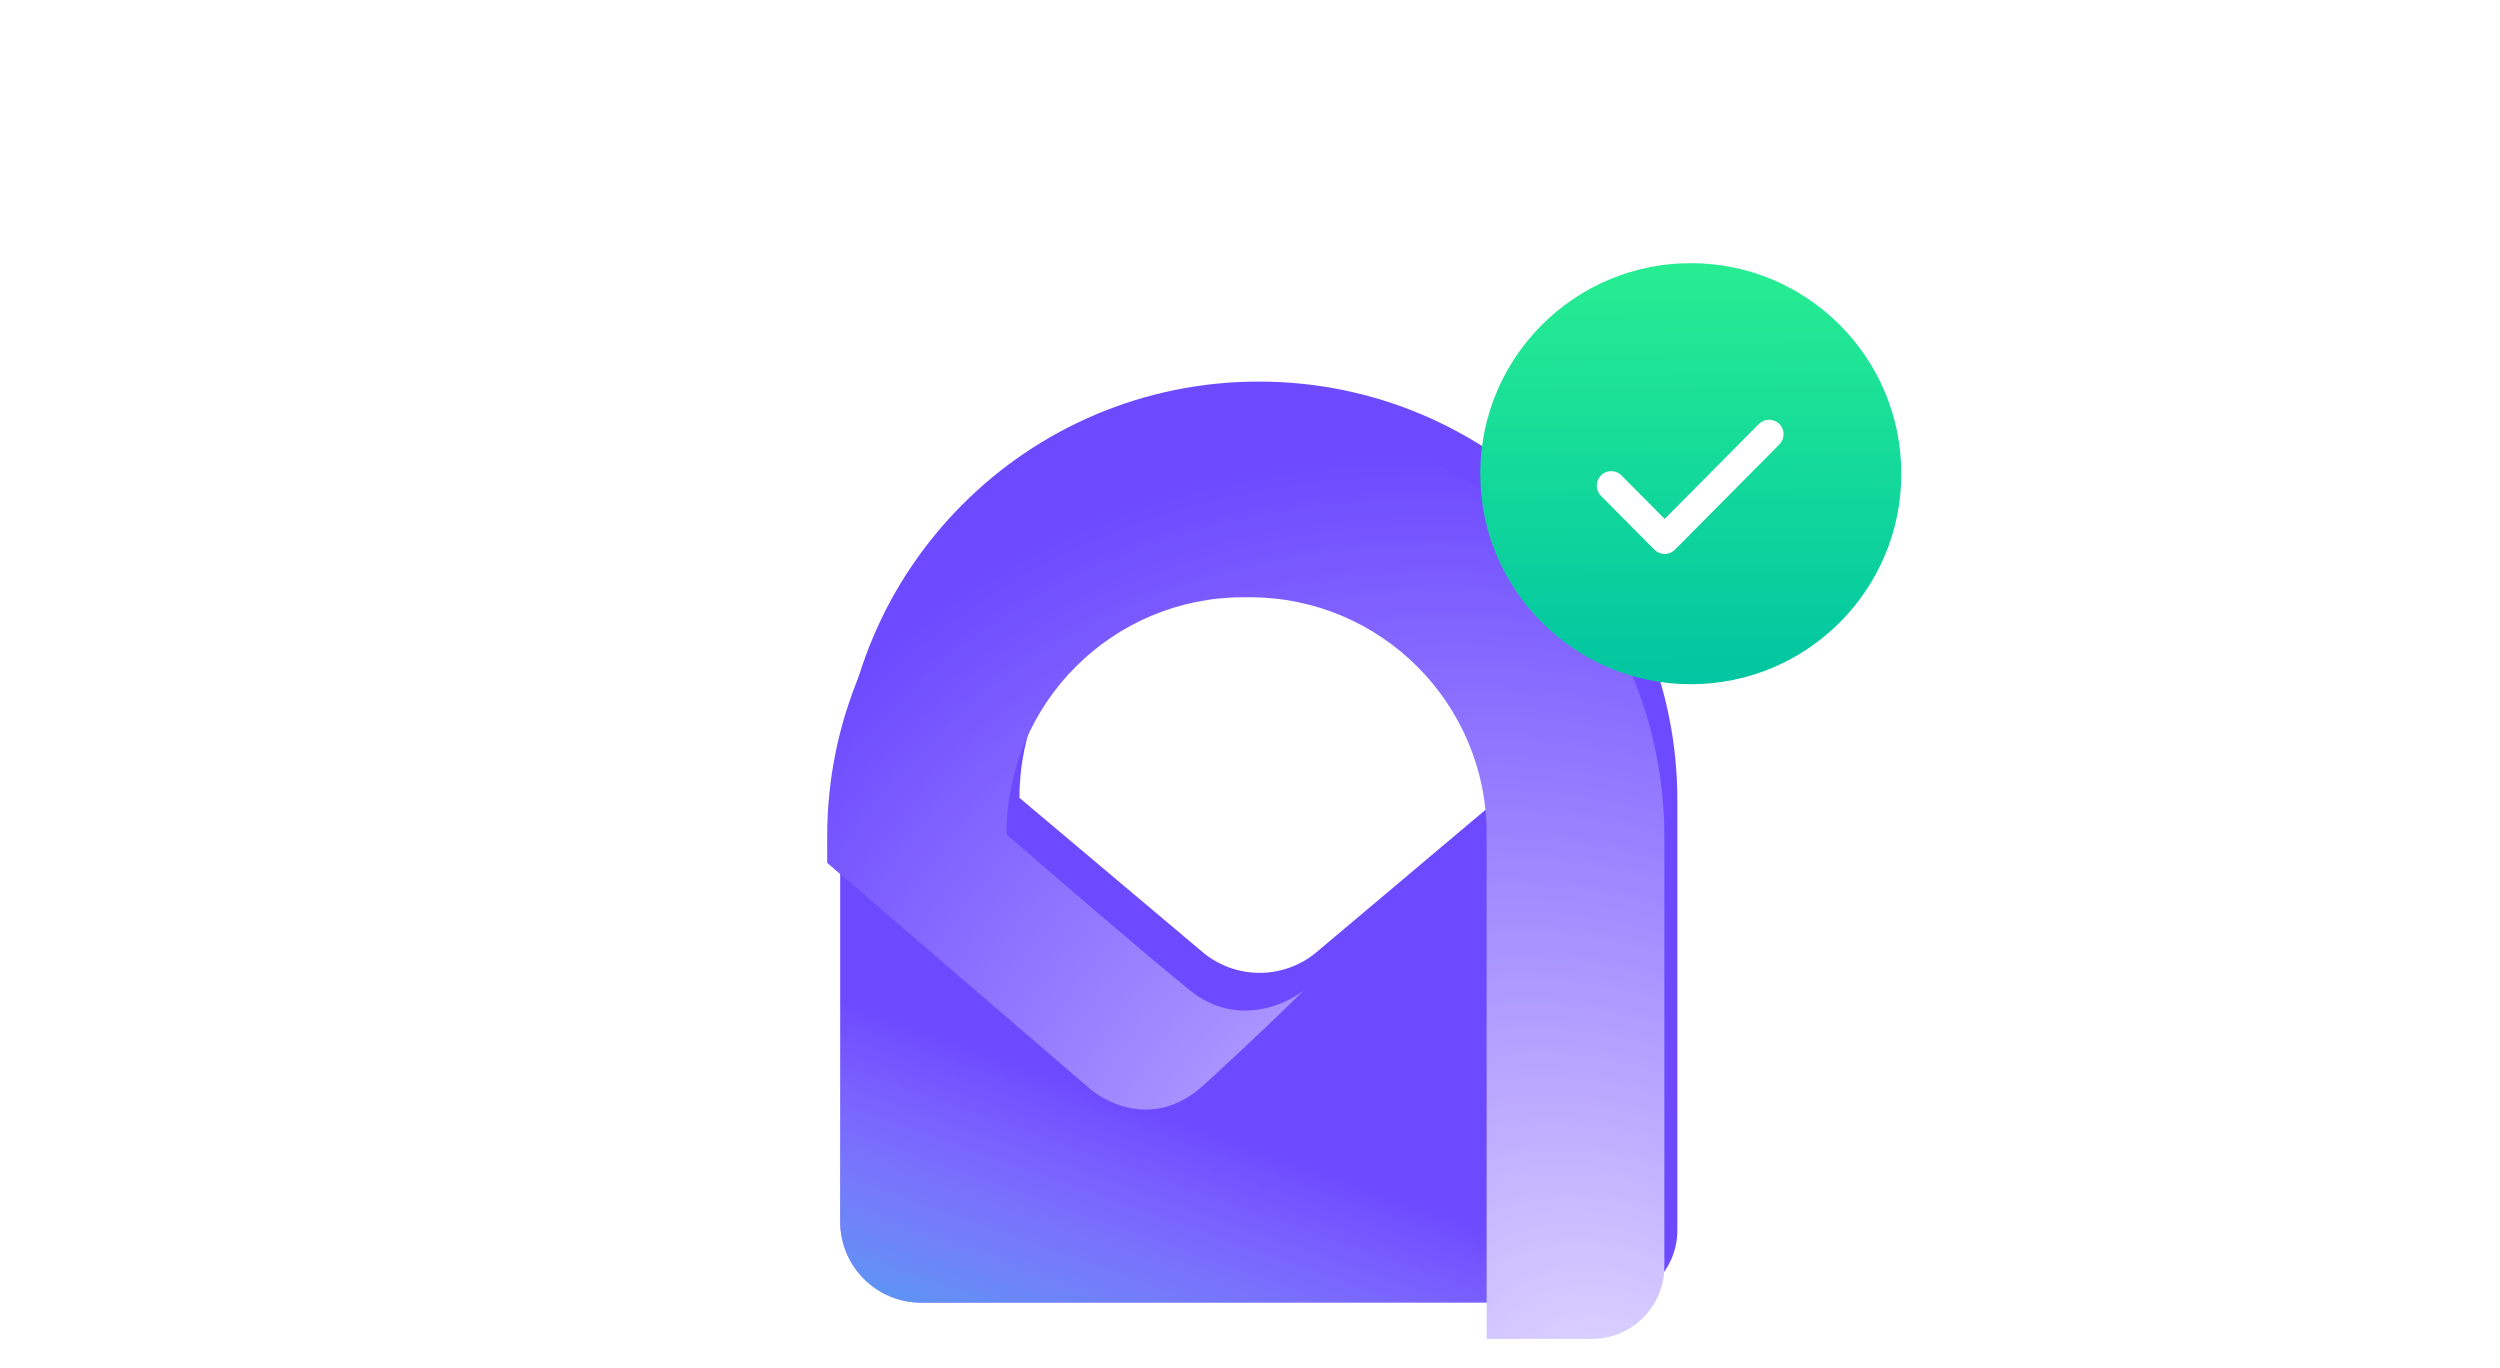 <svg width="190" height="104" viewBox="0 0 190 104" fill="none" xmlns="http://www.w3.org/2000/svg">
<path d="M95.667 29C78.096 29 63.854 43.242 63.854 60.812V92.836C63.854 96.24 66.614 99 70.019 99H121.973C125.013 99 127.479 96.534 127.479 93.494V60.812C127.479 43.244 113.237 29 95.667 29ZM113.978 60.636L100.074 72.349C97.564 74.465 93.893 74.465 91.383 72.349L77.479 60.636C77.479 50.695 85.538 42.636 95.478 42.636H95.979C105.919 42.636 113.978 50.695 113.978 60.636Z" fill="#6D4AFF"/>
<path d="M95.667 29C78.096 29 63.854 43.242 63.854 60.812V92.836C63.854 96.24 66.614 99 70.019 99H121.973C125.013 99 127.479 96.534 127.479 93.494V60.812C127.479 43.244 113.237 29 95.667 29ZM113.978 60.636L100.074 72.349C97.564 74.465 93.893 74.465 91.383 72.349L77.479 60.636C77.479 50.695 85.538 42.636 95.478 42.636H95.979C105.919 42.636 113.978 50.695 113.978 60.636Z" fill="url(#paint0_linear_4081_30418)"/>
<g filter="url(#filter0_i_4081_30418)">
<path fill-rule="evenodd" clip-rule="evenodd" d="M100.096 72.491C98.646 73.665 94.877 75.308 91.397 72.491C87.918 69.675 80.697 63.448 77.522 60.687H77.539L77.479 60.636C77.479 50.695 85.538 42.636 95.478 42.636H95.979C105.919 42.636 113.978 50.695 113.978 60.636L113.918 60.687H113.972V99H121.973C125.013 99 127.479 96.534 127.479 93.494V60.812C127.479 43.244 113.237 29 95.667 29C78.096 29 63.854 43.242 63.854 60.812V62.824L83.528 79.74C84.977 81.121 88.788 83.053 92.433 79.74C96.078 76.426 99.06 73.527 100.096 72.491Z" fill="url(#paint1_radial_4081_30418)"/>
</g>
<ellipse cx="128.5" cy="36" rx="16" ry="16" fill="url(#paint2_linear_4081_30418)"/>
<path fill-rule="evenodd" clip-rule="evenodd" d="M135.227 32.219C135.659 32.647 135.661 33.343 135.233 33.775L127.295 41.775C127.089 41.983 126.808 42.1 126.515 42.1C126.221 42.1 125.94 41.983 125.734 41.775L121.672 37.681C121.244 37.25 121.247 36.553 121.678 36.126C122.109 35.698 122.806 35.7 123.233 36.132L126.515 39.438L133.672 32.225C134.1 31.794 134.796 31.791 135.227 32.219Z" fill="white"/>
<defs>
<filter id="filter0_i_4081_30418" x="62.866" y="29" width="64.613" height="72.756" filterUnits="userSpaceOnUse" color-interpolation-filters="sRGB">
<feFlood flood-opacity="0" result="BackgroundImageFix"/>
<feBlend mode="normal" in="SourceGraphic" in2="BackgroundImageFix" result="shape"/>
<feColorMatrix in="SourceAlpha" type="matrix" values="0 0 0 0 0 0 0 0 0 0 0 0 0 0 0 0 0 0 127 0" result="hardAlpha"/>
<feOffset dx="-0.988" dy="2.756"/>
<feGaussianBlur stdDeviation="7.409"/>
<feComposite in2="hardAlpha" operator="arithmetic" k2="-1" k3="1"/>
<feColorMatrix type="matrix" values="0 0 0 0 0.463 0 0 0 0 0.337 0 0 0 0 1 0 0 0 0.24 0"/>
<feBlend mode="normal" in2="shape" result="effect1_innerShadow_4081_30418"/>
</filter>
<linearGradient id="paint0_linear_4081_30418" x1="66.132" y1="107.077" x2="75.659" y2="80.154" gradientUnits="userSpaceOnUse">
<stop stop-color="#28B0E8"/>
<stop offset="1" stop-color="#C5B7FF" stop-opacity="0"/>
</linearGradient>
<radialGradient id="paint1_radial_4081_30418" cx="0" cy="0" r="1" gradientUnits="userSpaceOnUse" gradientTransform="translate(123.728 104.799) rotate(-138.034) scale(80.525 65.838)">
<stop stop-color="#E2DBFF"/>
<stop offset="1" stop-color="#6D4AFF"/>
</radialGradient>
<linearGradient id="paint2_linear_4081_30418" x1="130.158" y1="17.667" x2="130.308" y2="52" gradientUnits="userSpaceOnUse">
<stop stop-color="#2AF091"/>
<stop offset="1" stop-color="#00C5A1"/>
</linearGradient>
</defs>
</svg>
